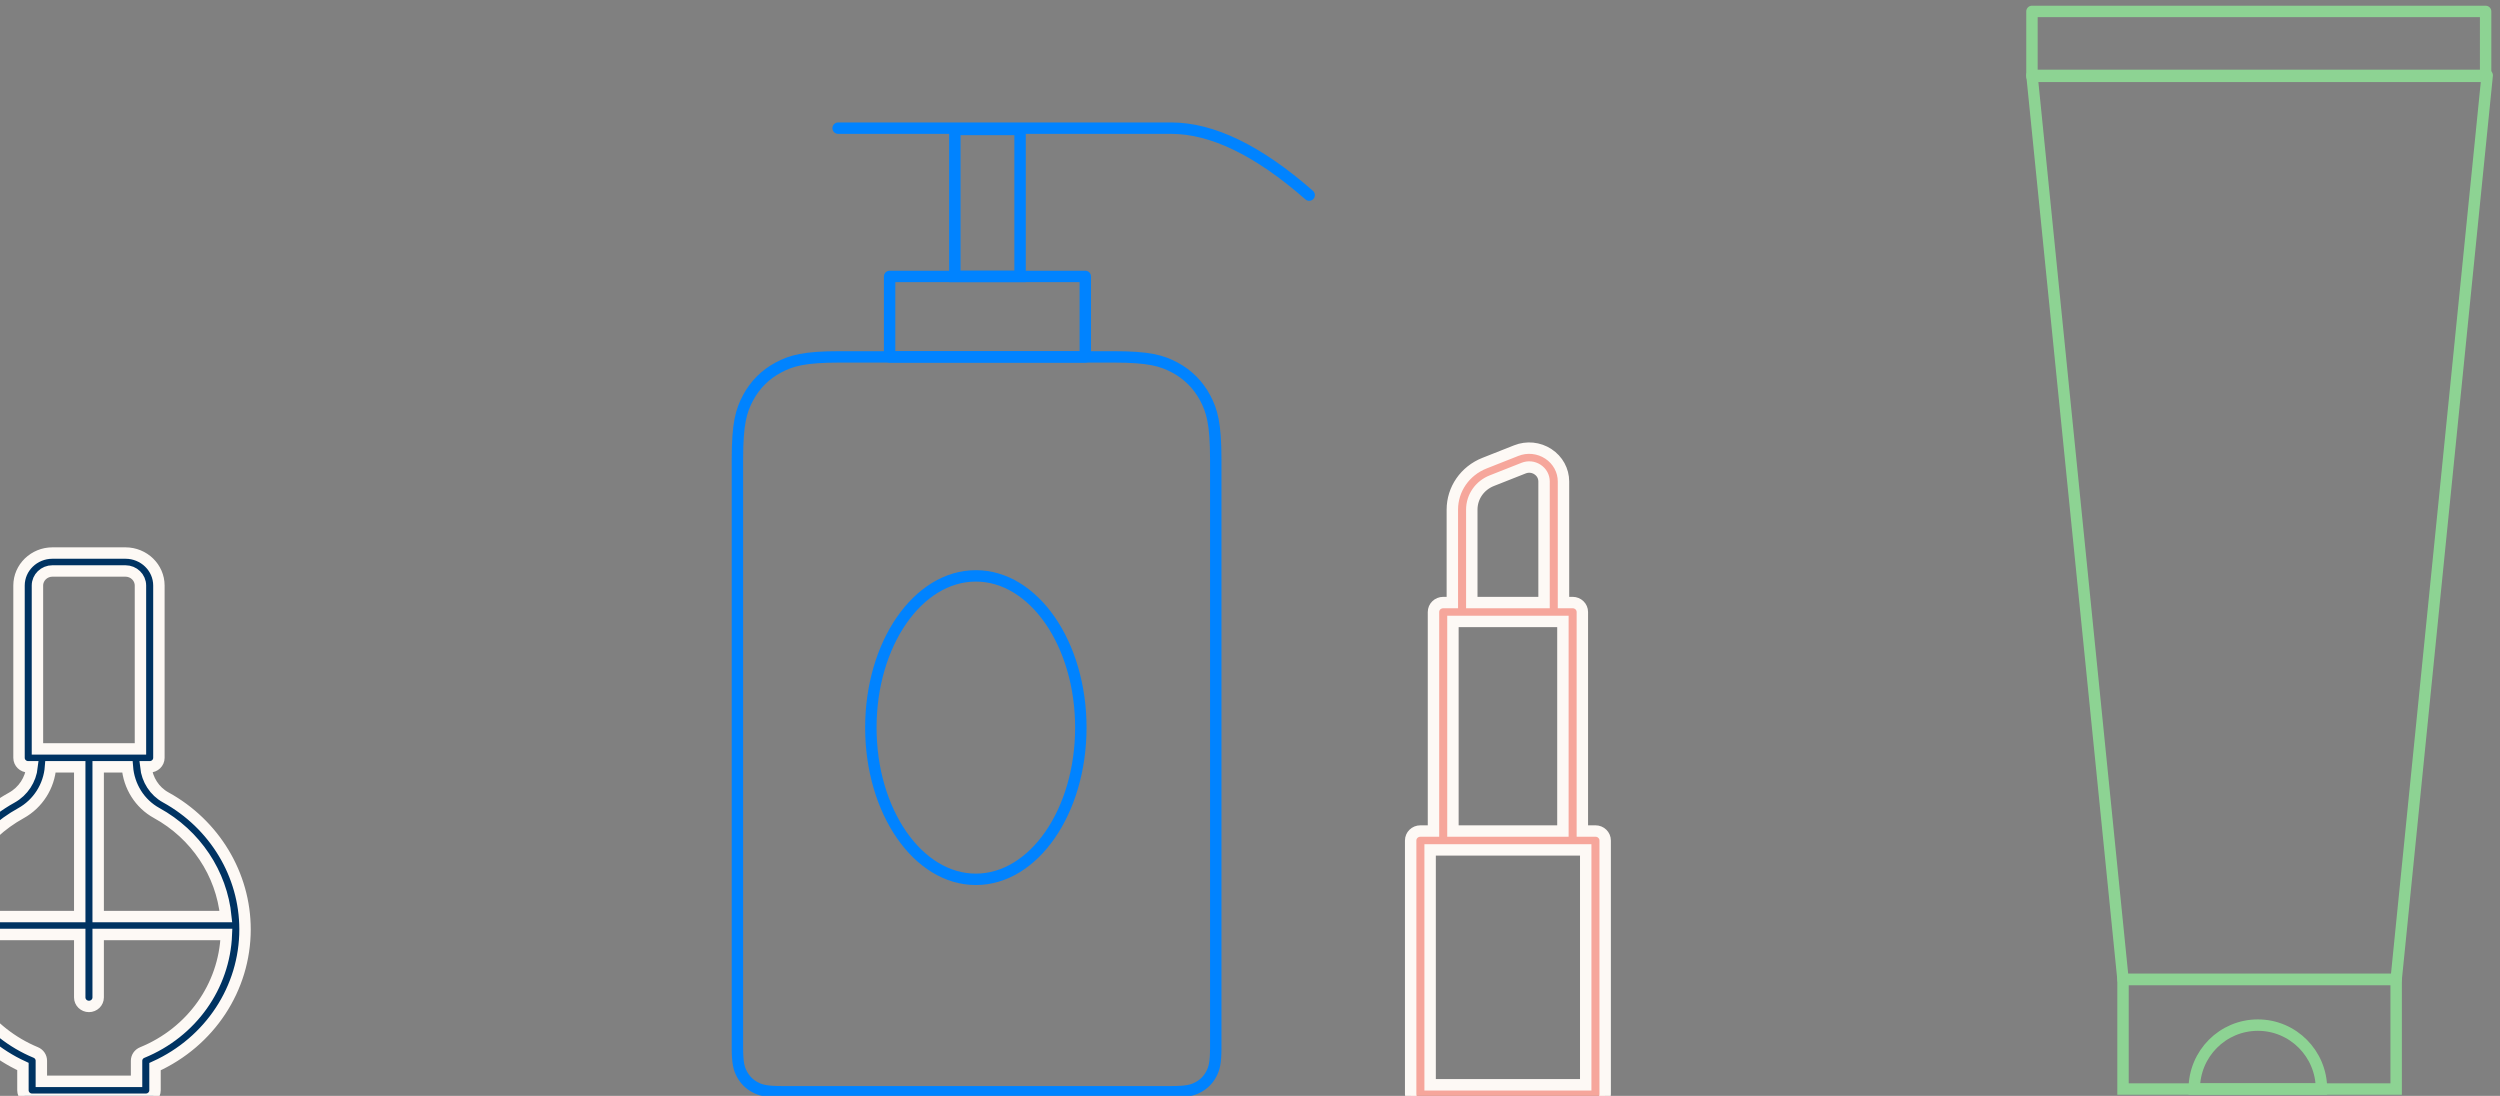 <?xml version="1.0" encoding="UTF-8"?>
<svg width="219px" height="96px" viewBox="0 0 219 96" version="1.1" xmlns="http://www.w3.org/2000/svg" xmlns:xlink="http://www.w3.org/1999/xlink">
    <rect x="0" y="0" width="219" height="96" fill="#808080" stroke="none"/>
    <!-- Generator: Sketch 56.2 (81672) - https://sketch.com -->
    <title>Group 13</title>
    <desc>Created with Sketch.</desc>
    <g id="Page-1" stroke="none" stroke-width="1" fill="none" fill-rule="evenodd">
        <g id="02_LANDING_PAGE_mobile" transform="translate(0, -4356)">
            <g id="NOUS-REJOINDRE" transform="translate(-334, 3712)">
                <g id="_background_FORM">
                    <g id="Group-13" transform="translate(328.123, 645)">
                        <path d="M18.334,91.204 C18.034,91.326 17.84,91.612 17.84,91.928 L17.84,93.725 L9.499,93.725 L9.499,91.919 C9.499,91.605 9.306,91.32 9.009,91.197 C4.839,89.468 1.948,85.559 1.643,81.238 C1.634,81.111 1.635,80.985 1.63,80.859 L12.862,80.859 L12.862,86.378 C12.862,86.812 13.224,87.163 13.669,87.163 C14.115,87.163 14.477,86.812 14.477,86.378 L14.477,80.859 L25.708,80.859 C25.531,85.397 22.681,89.427 18.334,91.204 L18.334,91.204 Z M7.709,70.236 C9.21,69.404 10.173,67.871 10.304,66.172 L12.862,66.172 L12.862,79.289 L1.674,79.289 C2.041,75.52 4.236,72.158 7.709,70.236 L7.709,70.236 Z M9.157,50.293 C9.157,49.589 9.746,49.017 10.47,49.017 L16.867,49.017 C17.592,49.017 18.18,49.589 18.18,50.293 L18.18,64.602 L9.157,64.602 L9.157,50.293 Z M19.595,70.217 C23.038,72.108 25.286,75.516 25.663,79.289 L14.477,79.289 L14.477,66.172 L17.034,66.172 C17.165,67.876 18.114,69.403 19.595,70.217 L19.595,70.217 Z M20.391,68.85 C19.413,68.313 18.772,67.309 18.65,66.172 L18.989,66.172 C19.435,66.172 19.797,65.82 19.797,65.387 L19.797,50.293 C19.797,48.723 18.483,47.447 16.869,47.447 L10.472,47.447 C8.857,47.447 7.543,48.724 7.543,50.293 L7.543,65.387 C7.543,65.82 7.905,66.172 8.351,66.172 L8.691,66.172 C8.566,67.306 7.91,68.318 6.91,68.872 C2.305,71.422 -0.33,76.201 0.033,81.346 C0.368,86.077 3.429,90.371 7.886,92.426 L7.886,94.51 C7.886,94.943 8.247,95.295 8.693,95.295 L18.649,95.295 C19.094,95.295 19.456,94.943 19.456,94.51 L19.456,92.438 C24.264,90.254 27.342,85.589 27.342,80.411 C27.34,75.636 24.677,71.206 20.391,68.85 L20.391,68.85 Z" id="Fill-1" stroke="#FDF9F5" fill="#003362"></path>
                        <g id="SHAMPOO" transform="translate(70.474, 9.574)">
                            <path d="M8.974,20.689 L32.929,20.689 C36.05,20.689 37.181,21.014 38.322,21.624 C39.462,22.234 40.358,23.13 40.968,24.27 C41.578,25.411 41.903,26.543 41.903,29.663 L41.903,81.217 C41.903,82.554 41.764,83.039 41.502,83.528 C41.241,84.017 40.857,84.401 40.368,84.662 C39.879,84.924 39.394,85.063 38.057,85.063 L3.846,85.063 C2.509,85.063 2.024,84.924 1.535,84.662 C1.046,84.401 0.662,84.017 0.401,83.528 C0.139,83.039 1.01970002e-15,82.554 -1.75499049e-15,81.217 L6.95113141e-16,29.663 C-4.03880753e-16,26.543 0.325,25.411 0.935,24.27 C1.545,23.13 2.44,22.234 3.581,21.624 C4.722,21.014 5.853,20.689 8.974,20.689 Z" id="Rectangle-9" stroke="#0083FF"></path>
                            <polygon id="Rectangle-10" stroke="#0083FF" stroke-linejoin="round" points="13.333 13.641 30.475 13.641 30.475 20.689 13.333 20.689"></polygon>
                            <ellipse id="Oval" stroke="#0083FF" cx="20.887" cy="53.164" rx="9.197" ry="13.291"></ellipse>
                            <polygon id="Rectangle-11" stroke="#0083FF" points="19.047 0.766 24.761 0.766 24.761 13.641 19.047 13.641"></polygon>
                            <path d="M8.823,0.653 C24.674,0.653 34.399,0.653 37.999,0.653 C41.598,0.653 45.627,2.608 50.087,6.518" id="Path-3" stroke="#0083FF" stroke-linecap="round"></path>
                            <path d="M50.419,19.159 C52.286,15.828 53.22,13.664 53.22,12.668 C53.22,11.174 51.966,9.963 50.419,9.963 C48.871,9.963 47.617,11.174 47.617,12.668 C47.617,13.664 48.551,15.828 50.419,19.159 Z" id="Oval-6-Copy-2" transform="translate(50.419, 14.561) rotate(-180) translate(-50.419, -14.561) "></path>
                        </g>
                        <path d="M130.304,95.685 L145.638,95.685 C146.109,95.685 146.49,95.314 146.49,94.857 L146.49,72.625 C146.49,72.168 146.109,71.797 145.638,71.797 L144.491,71.797 L144.491,52.611 C144.491,52.154 144.111,51.783 143.639,51.783 L142.839,51.783 L142.839,41.18 C142.839,40.206 142.343,39.3 141.51,38.756 C140.679,38.212 139.628,38.105 138.699,38.474 L135.919,39.573 C134.208,40.249 133.102,41.848 133.102,43.644 L133.102,51.784 L132.302,51.784 C131.83,51.784 131.45,52.155 131.45,52.612 L131.45,71.798 L130.303,71.798 C129.832,71.798 129.451,72.169 129.451,72.626 L129.451,94.857 C129.452,95.314 129.833,95.685 130.304,95.685 Z M134.806,43.643 C134.806,42.523 135.496,41.528 136.563,41.107 L139.343,40.008 C139.751,39.846 140.196,39.891 140.56,40.129 C140.927,40.369 141.136,40.751 141.136,41.18 L141.136,51.783 L134.806,51.783 L134.806,43.643 Z M133.154,53.439 L142.788,53.439 L142.788,71.797 L133.154,71.797 L133.154,53.439 Z M131.156,73.453 L144.786,73.453 L144.786,94.029 L131.156,94.029 L131.156,73.453 Z" id="Shape" stroke="#FDF9F5" fill="#F6A69B" fill-rule="nonzero"></path>
                        <g id="CREME" transform="translate(183.877, -0)" stroke="#8DD393">
                            <polygon id="Rectangle-7" points="7.976 84.8 31.903 84.8 31.903 94.4 7.976 94.4"></polygon>
                            <polygon id="Rectangle-8" stroke-linejoin="round" points="0 5.6 39.879 5.6 31.903 84.8 7.976 84.8"></polygon>
                            <path d="M25.361,94.4 C25.361,91.307 22.866,88.8 19.789,88.8 C16.711,88.8 14.216,91.307 14.216,94.4 L25.361,94.4 Z" id="Oval-3"></path>
                            <polygon id="Rectangle-6" stroke-linejoin="round" points="0 0 39.74 0 39.74 5.691 0 5.691"></polygon>
                        </g>
                    </g>
                </g>
            </g>
        </g>
    </g>
</svg>